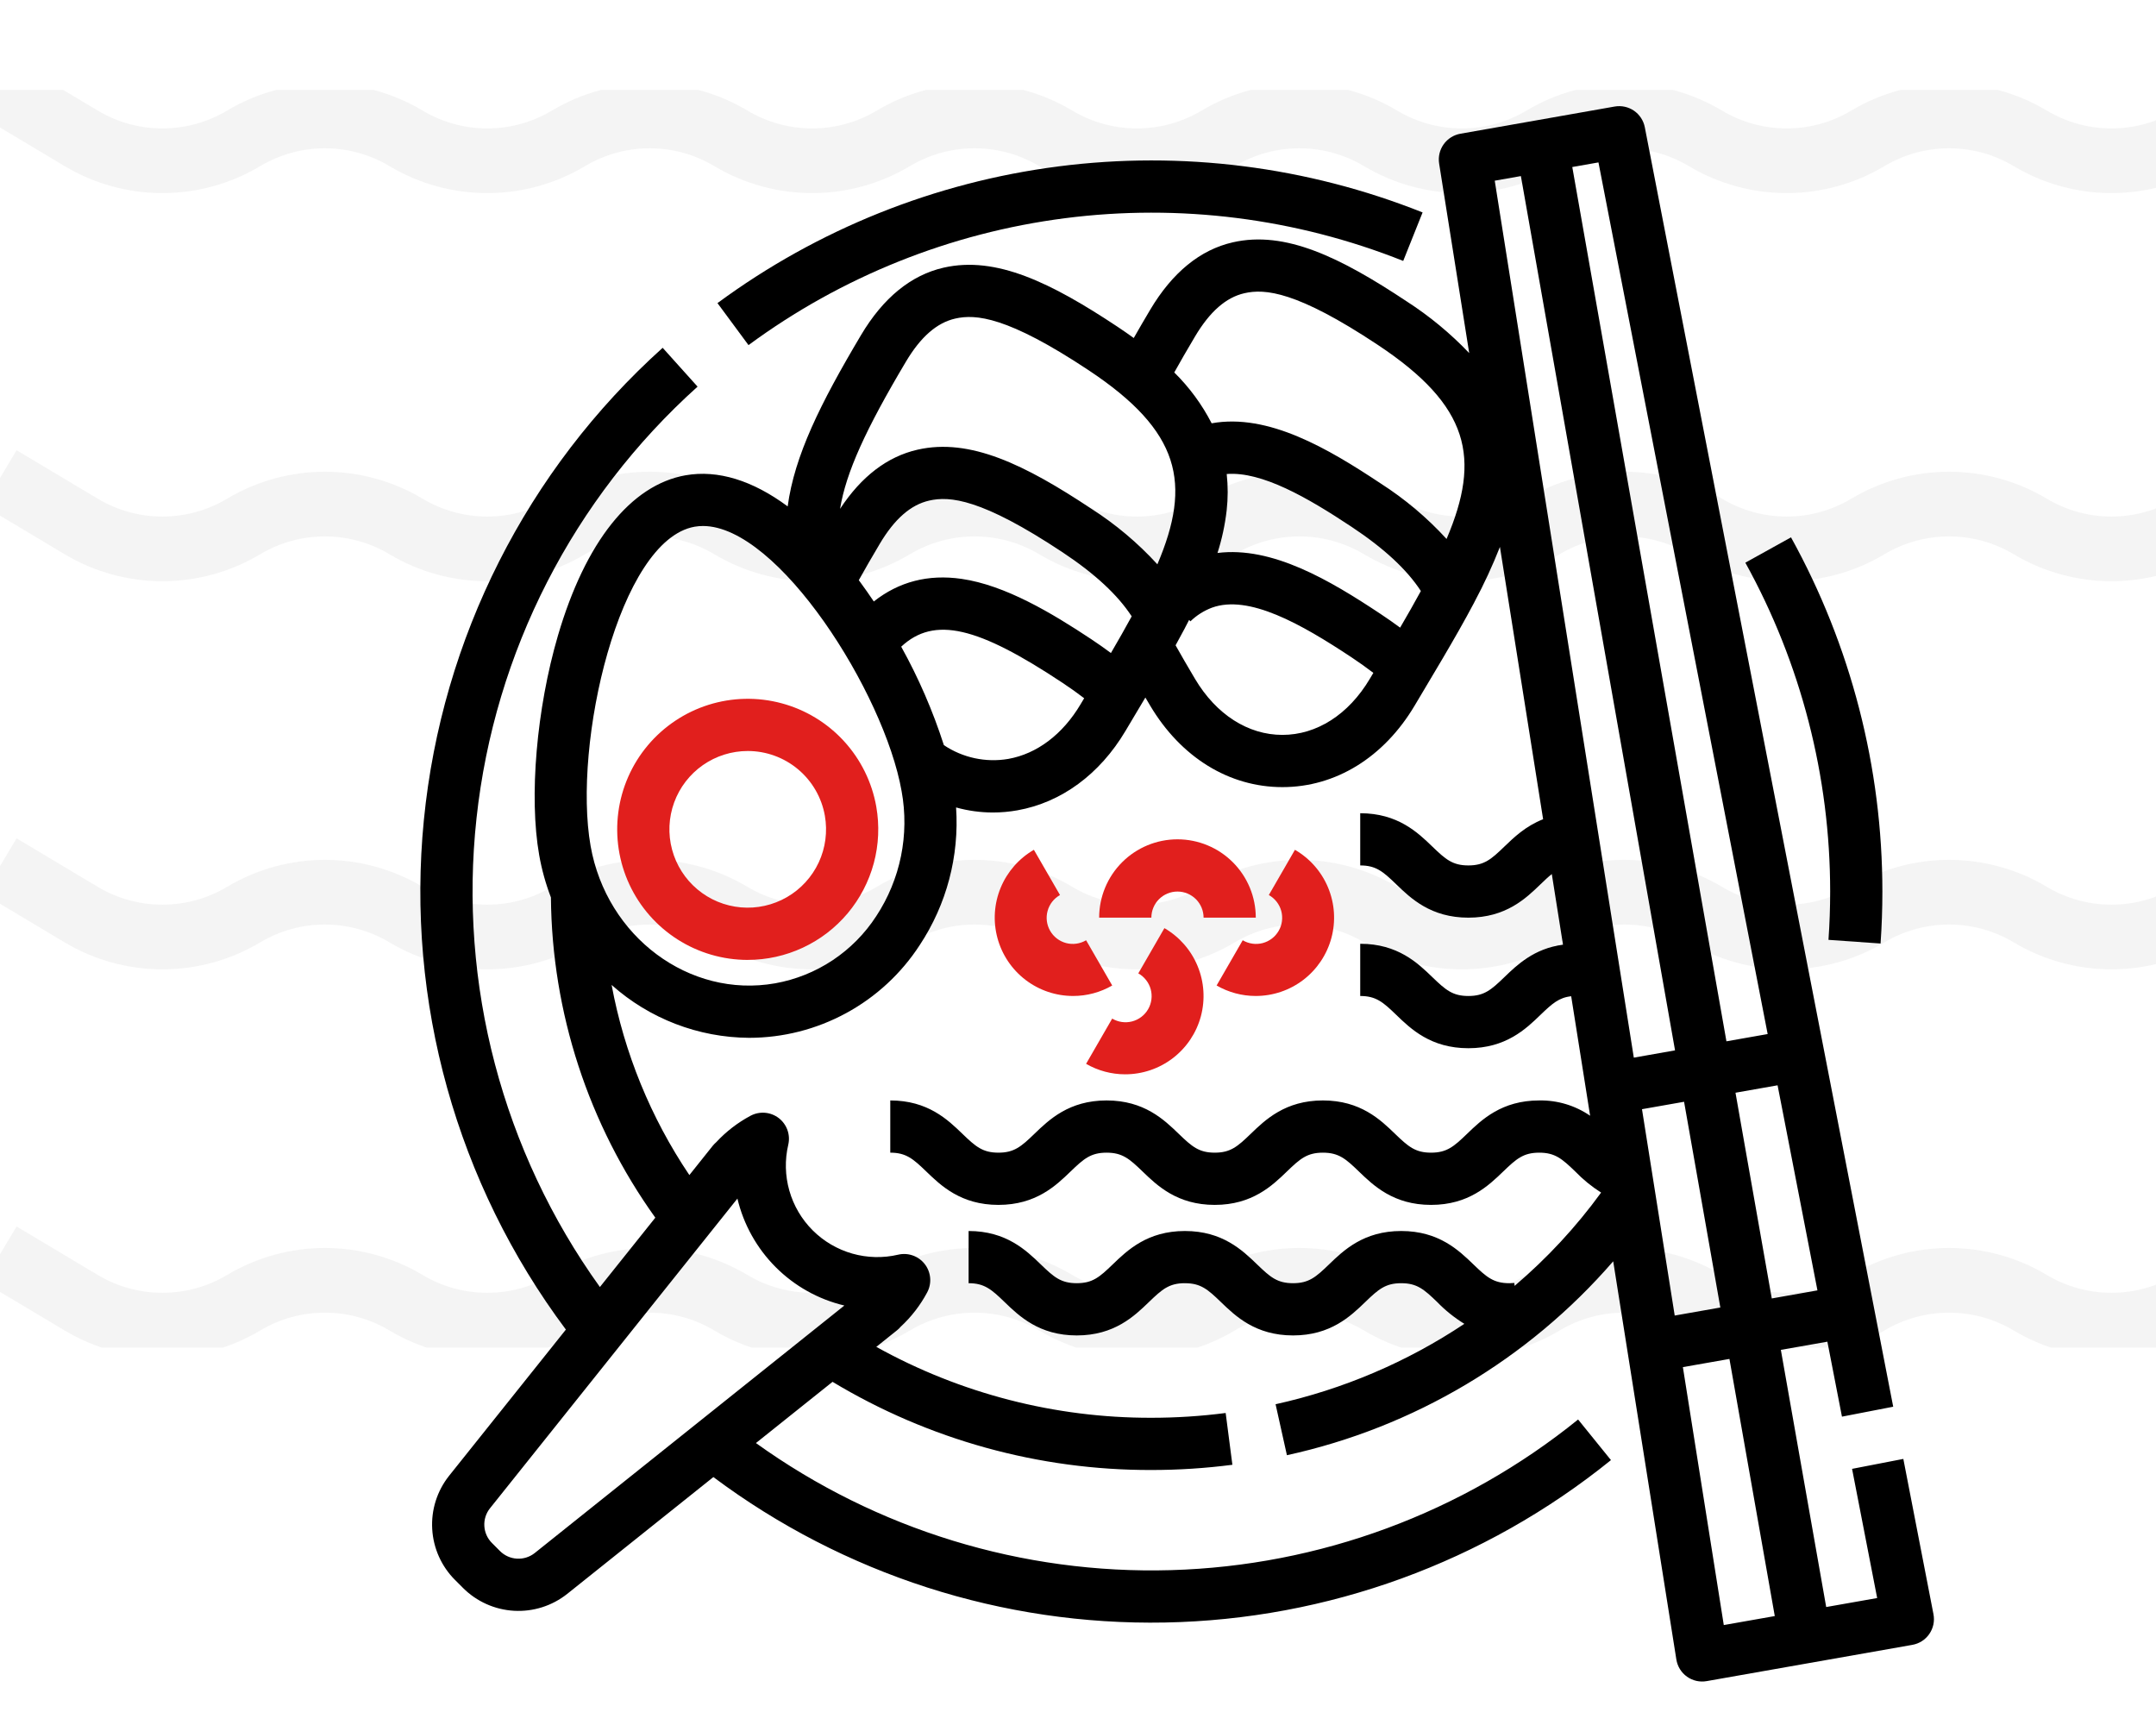 <svg width="100" height="80" viewBox="0 0 100 80" fill="none" xmlns="http://www.w3.org/2000/svg">
<g opacity="0.05" clip-path="url(#clip0)">
<path d="M116.769 6.417L116 5.129L116.769 6.417ZM-0.769 5.454L2.998 7.704L4.536 5.129L0.769 2.879L-0.769 5.454ZM117.538 7.704L121.305 5.454L119.767 2.879L116 5.129L117.538 7.704ZM108.466 7.704C111.26 9.373 114.744 9.373 117.538 7.704L116 5.129C114.154 6.232 111.851 6.232 110.005 5.129L108.466 7.704ZM93.399 7.704C96.193 9.373 99.677 9.373 102.471 7.704L100.933 5.129C99.087 6.232 96.784 6.232 94.938 5.129L93.399 7.704ZM102.471 7.704C104.317 6.602 106.62 6.602 108.466 7.704L110.005 5.129C107.211 3.46 103.727 3.46 100.933 5.129L102.471 7.704ZM78.332 7.704C81.126 9.373 84.611 9.373 87.404 7.704L85.866 5.129C84.02 6.232 81.717 6.232 79.871 5.129L78.332 7.704ZM63.265 7.704C66.059 9.373 69.544 9.373 72.337 7.704L70.799 5.129C68.953 6.232 66.65 6.232 64.804 5.129L63.265 7.704ZM72.337 7.704C74.183 6.602 76.486 6.602 78.332 7.704L79.871 5.129C77.077 3.46 73.593 3.46 70.799 5.129L72.337 7.704ZM87.404 7.704C89.251 6.602 91.553 6.602 93.399 7.704L94.938 5.129C92.144 3.46 88.66 3.46 85.866 5.129L87.404 7.704ZM33.132 7.704C35.925 9.373 39.41 9.373 42.203 7.704L40.665 5.129C38.819 6.232 36.516 6.232 34.67 5.129L33.132 7.704ZM48.198 7.704C50.992 9.373 54.477 9.373 57.27 7.704L55.732 5.129C53.886 6.232 51.583 6.232 49.737 5.129L48.198 7.704ZM49.737 5.129C46.943 3.46 43.459 3.46 40.665 5.129L42.203 7.704C44.05 6.602 46.352 6.602 48.198 7.704L49.737 5.129ZM18.064 7.704C20.858 9.373 24.343 9.373 27.136 7.704L25.598 5.129C23.752 6.232 21.449 6.232 19.603 5.129L18.064 7.704ZM2.998 7.704C5.791 9.373 9.276 9.373 12.069 7.704L10.531 5.129C8.685 6.232 6.382 6.232 4.536 5.129L2.998 7.704ZM12.069 7.704C13.916 6.602 16.218 6.602 18.064 7.704L19.603 5.129C16.809 3.46 13.325 3.46 10.531 5.129L12.069 7.704ZM27.136 7.704C28.983 6.602 31.285 6.602 33.132 7.704L34.67 5.129C31.876 3.46 28.392 3.46 25.598 5.129L27.136 7.704ZM57.27 7.704C59.117 6.602 61.419 6.602 63.265 7.704L64.804 5.129C62.01 3.46 58.526 3.46 55.732 5.129L57.27 7.704Z" fill="#1D1D1B"/>
<path d="M116.769 24.417L116 23.129L116.769 24.417ZM-0.769 23.454L2.998 25.704L4.536 23.129L0.769 20.879L-0.769 23.454ZM117.538 25.704L121.305 23.454L119.767 20.879L116 23.129L117.538 25.704ZM108.466 25.704C111.26 27.373 114.744 27.373 117.538 25.704L116 23.129C114.154 24.232 111.851 24.232 110.005 23.129L108.466 25.704ZM93.399 25.704C96.193 27.373 99.677 27.373 102.471 25.704L100.933 23.129C99.087 24.232 96.784 24.232 94.938 23.129L93.399 25.704ZM102.471 25.704C104.317 24.602 106.62 24.602 108.466 25.704L110.005 23.129C107.211 21.46 103.727 21.46 100.933 23.129L102.471 25.704ZM78.332 25.704C81.126 27.373 84.611 27.373 87.404 25.704L85.866 23.129C84.02 24.232 81.717 24.232 79.871 23.129L78.332 25.704ZM63.265 25.704C66.059 27.373 69.544 27.373 72.337 25.704L70.799 23.129C68.953 24.232 66.65 24.232 64.804 23.129L63.265 25.704ZM72.337 25.704C74.183 24.602 76.486 24.602 78.332 25.704L79.871 23.129C77.077 21.46 73.593 21.46 70.799 23.129L72.337 25.704ZM87.404 25.704C89.251 24.602 91.553 24.602 93.399 25.704L94.938 23.129C92.144 21.46 88.66 21.46 85.866 23.129L87.404 25.704ZM33.132 25.704C35.925 27.373 39.41 27.373 42.203 25.704L40.665 23.129C38.819 24.232 36.516 24.232 34.67 23.129L33.132 25.704ZM48.198 25.704C50.992 27.373 54.477 27.373 57.27 25.704L55.732 23.129C53.886 24.232 51.583 24.232 49.737 23.129L48.198 25.704ZM49.737 23.129C46.943 21.46 43.459 21.46 40.665 23.129L42.203 25.704C44.05 24.602 46.352 24.602 48.198 25.704L49.737 23.129ZM18.064 25.704C20.858 27.373 24.343 27.373 27.136 25.704L25.598 23.129C23.752 24.232 21.449 24.232 19.603 23.129L18.064 25.704ZM2.998 25.704C5.791 27.373 9.276 27.373 12.069 25.704L10.531 23.129C8.685 24.232 6.382 24.232 4.536 23.129L2.998 25.704ZM12.069 25.704C13.916 24.602 16.218 24.602 18.064 25.704L19.603 23.129C16.809 21.46 13.325 21.46 10.531 23.129L12.069 25.704ZM27.136 25.704C28.983 24.602 31.285 24.602 33.132 25.704L34.67 23.129C31.876 21.46 28.392 21.46 25.598 23.129L27.136 25.704ZM57.27 25.704C59.117 24.602 61.419 24.602 63.265 25.704L64.804 23.129C62.01 21.46 58.526 21.46 55.732 23.129L57.27 25.704Z" fill="#1D1D1B"/>
<path d="M116.769 42.417L116 41.129L116.769 42.417ZM-0.769 41.454L2.998 43.704L4.536 41.129L0.769 38.879L-0.769 41.454ZM117.538 43.704L121.305 41.454L119.767 38.879L116 41.129L117.538 43.704ZM108.466 43.704C111.26 45.373 114.744 45.373 117.538 43.704L116 41.129C114.154 42.232 111.851 42.232 110.005 41.129L108.466 43.704ZM93.399 43.704C96.193 45.373 99.677 45.373 102.471 43.704L100.933 41.129C99.087 42.232 96.784 42.232 94.938 41.129L93.399 43.704ZM102.471 43.704C104.317 42.602 106.62 42.602 108.466 43.704L110.005 41.129C107.211 39.46 103.727 39.46 100.933 41.129L102.471 43.704ZM78.332 43.704C81.126 45.373 84.611 45.373 87.404 43.704L85.866 41.129C84.02 42.232 81.717 42.232 79.871 41.129L78.332 43.704ZM63.265 43.704C66.059 45.373 69.544 45.373 72.337 43.704L70.799 41.129C68.953 42.232 66.65 42.232 64.804 41.129L63.265 43.704ZM72.337 43.704C74.183 42.602 76.486 42.602 78.332 43.704L79.871 41.129C77.077 39.46 73.593 39.46 70.799 41.129L72.337 43.704ZM87.404 43.704C89.251 42.602 91.553 42.602 93.399 43.704L94.938 41.129C92.144 39.46 88.66 39.46 85.866 41.129L87.404 43.704ZM33.132 43.704C35.925 45.373 39.41 45.373 42.203 43.704L40.665 41.129C38.819 42.232 36.516 42.232 34.67 41.129L33.132 43.704ZM48.198 43.704C50.992 45.373 54.477 45.373 57.27 43.704L55.732 41.129C53.886 42.232 51.583 42.232 49.737 41.129L48.198 43.704ZM49.737 41.129C46.943 39.46 43.459 39.46 40.665 41.129L42.203 43.704C44.05 42.602 46.352 42.602 48.198 43.704L49.737 41.129ZM18.064 43.704C20.858 45.373 24.343 45.373 27.136 43.704L25.598 41.129C23.752 42.232 21.449 42.232 19.603 41.129L18.064 43.704ZM2.998 43.704C5.791 45.373 9.276 45.373 12.069 43.704L10.531 41.129C8.685 42.232 6.382 42.232 4.536 41.129L2.998 43.704ZM12.069 43.704C13.916 42.602 16.218 42.602 18.064 43.704L19.603 41.129C16.809 39.46 13.325 39.46 10.531 41.129L12.069 43.704ZM27.136 43.704C28.983 42.602 31.285 42.602 33.132 43.704L34.67 41.129C31.876 39.46 28.392 39.46 25.598 41.129L27.136 43.704ZM57.27 43.704C59.117 42.602 61.419 42.602 63.265 43.704L64.804 41.129C62.01 39.46 58.526 39.46 55.732 41.129L57.27 43.704Z" fill="#1D1D1B"/>
<path d="M116.769 60.417L116 59.129L116.769 60.417ZM-0.769 59.454L2.998 61.704L4.536 59.129L0.769 56.879L-0.769 59.454ZM117.538 61.704L121.305 59.454L119.767 56.879L116 59.129L117.538 61.704ZM108.466 61.704C111.26 63.373 114.744 63.373 117.538 61.704L116 59.129C114.154 60.232 111.851 60.232 110.005 59.129L108.466 61.704ZM93.399 61.704C96.193 63.373 99.677 63.373 102.471 61.704L100.933 59.129C99.087 60.232 96.784 60.232 94.938 59.129L93.399 61.704ZM102.471 61.704C104.317 60.602 106.62 60.602 108.466 61.704L110.005 59.129C107.211 57.46 103.727 57.46 100.933 59.129L102.471 61.704ZM78.332 61.704C81.126 63.373 84.611 63.373 87.404 61.704L85.866 59.129C84.02 60.232 81.717 60.232 79.871 59.129L78.332 61.704ZM63.265 61.704C66.059 63.373 69.544 63.373 72.337 61.704L70.799 59.129C68.953 60.232 66.65 60.232 64.804 59.129L63.265 61.704ZM72.337 61.704C74.183 60.602 76.486 60.602 78.332 61.704L79.871 59.129C77.077 57.46 73.593 57.46 70.799 59.129L72.337 61.704ZM87.404 61.704C89.251 60.602 91.553 60.602 93.399 61.704L94.938 59.129C92.144 57.46 88.66 57.46 85.866 59.129L87.404 61.704ZM33.132 61.704C35.925 63.373 39.41 63.373 42.203 61.704L40.665 59.129C38.819 60.232 36.516 60.232 34.67 59.129L33.132 61.704ZM48.198 61.704C50.992 63.373 54.477 63.373 57.27 61.704L55.732 59.129C53.886 60.232 51.583 60.232 49.737 59.129L48.198 61.704ZM49.737 59.129C46.943 57.46 43.459 57.46 40.665 59.129L42.203 61.704C44.05 60.602 46.352 60.602 48.198 61.704L49.737 59.129ZM18.064 61.704C20.858 63.373 24.343 63.373 27.136 61.704L25.598 59.129C23.752 60.232 21.449 60.232 19.603 59.129L18.064 61.704ZM2.998 61.704C5.791 63.373 9.276 63.373 12.069 61.704L10.531 59.129C8.685 60.232 6.382 60.232 4.536 59.129L2.998 61.704ZM12.069 61.704C13.916 60.602 16.218 60.602 18.064 61.704L19.603 59.129C16.809 57.46 13.325 57.46 10.531 59.129L12.069 61.704ZM27.136 61.704C28.983 60.602 31.285 60.602 33.132 61.704L34.67 59.129C31.876 57.46 28.392 57.46 25.598 59.129L27.136 61.704ZM57.27 61.704C59.117 60.602 61.419 60.602 63.265 61.704L64.804 59.129C62.01 57.46 58.526 57.46 55.732 59.129L57.27 61.704Z" fill="#1D1D1B"/>
</g>
<g clip-path="url(#clip1)">
<path d="M34.717 16.005L33.278 14.057C37.923 10.635 43.364 8.454 49.086 7.718C54.808 6.982 60.624 7.717 65.983 9.852L65.084 12.101C60.108 10.119 54.708 9.437 49.395 10.12C44.082 10.803 39.03 12.828 34.717 16.005V16.005Z" fill="black"/>
<path d="M87.225 43.757L84.809 43.587C84.861 42.847 84.887 42.093 84.887 41.347C84.888 36.012 83.534 30.764 80.953 26.095L83.071 24.92C85.852 29.948 87.31 35.6 87.309 41.347C87.309 42.15 87.281 42.96 87.225 43.757V43.757Z" fill="black"/>
<path d="M34.679 44.518C33.526 44.517 32.398 44.188 31.426 43.568C30.455 42.949 29.68 42.065 29.193 41.02C28.707 39.975 28.528 38.814 28.679 37.671C28.829 36.529 29.303 35.453 30.044 34.57C30.785 33.688 31.762 33.035 32.861 32.688C33.961 32.342 35.136 32.316 36.249 32.615C37.362 32.913 38.367 33.523 39.145 34.372C39.924 35.222 40.444 36.276 40.644 37.411C40.797 38.282 40.758 39.176 40.529 40.03C40.3 40.884 39.886 41.677 39.318 42.355C38.749 43.032 38.039 43.577 37.238 43.95C36.436 44.324 35.563 44.517 34.679 44.517V44.518ZM34.683 34.829C33.938 34.829 33.21 35.058 32.599 35.485C31.988 35.913 31.523 36.518 31.268 37.218C31.013 37.919 30.979 38.681 31.172 39.401C31.365 40.121 31.774 40.765 32.345 41.244C32.916 41.724 33.621 42.016 34.364 42.081C35.107 42.146 35.851 41.981 36.497 41.608C37.143 41.236 37.658 40.673 37.974 39.998C38.289 39.322 38.388 38.566 38.259 37.831C38.111 36.99 37.671 36.228 37.017 35.679C36.363 35.13 35.536 34.829 34.682 34.829H34.683Z" fill="#E11F1D"/>
<path d="M58.246 42.558H55.825C55.825 42.237 55.697 41.929 55.47 41.702C55.243 41.475 54.935 41.347 54.614 41.347C54.292 41.347 53.984 41.475 53.757 41.702C53.53 41.929 53.403 42.237 53.403 42.558H50.981C50.981 41.595 51.364 40.671 52.045 39.989C52.726 39.308 53.65 38.925 54.614 38.925C55.577 38.925 56.501 39.308 57.182 39.989C57.864 40.671 58.246 41.595 58.246 42.558V42.558Z" fill="#E11F1D"/>
<path d="M52.185 49.823C51.549 49.823 50.925 49.655 50.375 49.337L51.586 47.239C51.724 47.321 51.876 47.375 52.035 47.397C52.194 47.419 52.355 47.41 52.51 47.37C52.665 47.329 52.811 47.258 52.938 47.161C53.066 47.064 53.173 46.942 53.253 46.803C53.333 46.665 53.385 46.511 53.405 46.352C53.426 46.194 53.414 46.032 53.372 45.877C53.33 45.723 53.257 45.578 53.158 45.452C53.059 45.326 52.937 45.22 52.797 45.142L54.008 43.044C54.7 43.445 55.242 44.062 55.547 44.802C55.853 45.541 55.906 46.361 55.699 47.133C55.491 47.906 55.034 48.588 54.398 49.075C53.763 49.561 52.985 49.824 52.185 49.823V49.823Z" fill="#E11F1D"/>
<path d="M49.776 46.19C48.976 46.191 48.198 45.928 47.563 45.442C46.928 44.955 46.471 44.273 46.263 43.5C46.055 42.728 46.108 41.908 46.414 41.169C46.72 40.429 47.261 39.812 47.954 39.411L49.165 41.509C49.025 41.588 48.902 41.693 48.803 41.819C48.705 41.946 48.632 42.09 48.59 42.245C48.547 42.399 48.536 42.561 48.556 42.72C48.577 42.879 48.629 43.032 48.709 43.171C48.789 43.309 48.896 43.431 49.023 43.528C49.151 43.625 49.296 43.696 49.451 43.737C49.606 43.777 49.768 43.787 49.926 43.764C50.085 43.742 50.238 43.688 50.376 43.606L51.587 45.704C51.036 46.023 50.412 46.19 49.776 46.19Z" fill="#E11F1D"/>
<path d="M58.24 46.19C57.604 46.19 56.98 46.022 56.429 45.704L57.64 43.606C57.778 43.688 57.931 43.742 58.09 43.764C58.248 43.787 58.41 43.777 58.565 43.737C58.72 43.696 58.865 43.625 58.993 43.528C59.12 43.431 59.227 43.309 59.307 43.171C59.388 43.032 59.44 42.879 59.46 42.72C59.48 42.561 59.469 42.399 59.427 42.245C59.384 42.09 59.312 41.946 59.213 41.819C59.114 41.693 58.991 41.588 58.851 41.509L60.062 39.411C60.755 39.812 61.296 40.429 61.602 41.169C61.908 41.908 61.961 42.728 61.753 43.5C61.545 44.273 61.088 44.955 60.453 45.442C59.818 45.928 59.04 46.191 58.24 46.19Z" fill="#E11F1D"/>
<path d="M89.678 74.859L88.281 67.66L85.903 68.121L87.067 74.112L84.703 74.529L82.6 62.603L84.758 62.223L85.434 65.7L87.811 65.239L76.29 5.903C76.23 5.591 76.049 5.315 75.788 5.135C75.526 4.956 75.204 4.886 74.891 4.941L71.314 5.572L67.736 6.202C67.424 6.257 67.145 6.433 66.96 6.692C66.776 6.95 66.701 7.271 66.75 7.585L68.145 16.375C67.276 15.463 66.301 14.657 65.242 13.975C62.162 11.931 59.612 10.683 57.181 11.238C55.668 11.583 54.378 12.635 53.349 14.365C53.069 14.836 52.816 15.27 52.586 15.676C52.343 15.5 52.091 15.325 51.829 15.151C48.748 13.107 46.199 11.859 43.768 12.413C42.254 12.759 40.964 13.811 39.936 15.541C38.044 18.723 36.85 21.134 36.534 23.485C34.912 22.282 33.297 21.779 31.799 22.042C29.256 22.491 27.154 25.13 25.879 29.474C24.884 32.87 24.533 36.961 25.008 39.652C25.126 40.324 25.309 40.983 25.553 41.62C25.598 46.951 27.289 52.139 30.395 56.472L27.825 59.688C23.304 53.392 21.266 45.649 22.102 37.943C22.938 30.237 26.589 23.111 32.355 17.931L30.736 16.13C24.441 21.791 20.49 29.601 19.66 38.026C18.829 46.45 21.179 54.881 26.247 61.662L20.826 68.447C20.273 69.145 19.995 70.023 20.047 70.912C20.098 71.802 20.474 72.642 21.104 73.272L21.478 73.646C22.109 74.276 22.949 74.652 23.84 74.703C24.73 74.754 25.608 74.475 26.307 73.921L33.088 68.502C39.128 73.016 46.5 75.39 54.039 75.247C61.578 75.105 68.855 72.454 74.72 67.715L73.196 65.832C67.837 70.167 61.203 72.621 54.314 72.818C47.424 73.016 40.66 70.945 35.062 66.924L38.615 64.085C43.079 66.772 48.193 68.186 53.403 68.174C54.659 68.174 55.915 68.093 57.161 67.932L56.849 65.53C55.706 65.678 54.555 65.752 53.403 65.752C48.939 65.762 44.547 64.63 40.645 62.463L41.608 61.693C41.668 61.645 41.724 61.591 41.773 61.532C42.27 61.073 42.686 60.534 43.004 59.938C43.114 59.732 43.162 59.5 43.143 59.268C43.123 59.035 43.038 58.814 42.896 58.629C42.754 58.445 42.562 58.305 42.343 58.227C42.123 58.148 41.886 58.135 41.659 58.188C40.956 58.353 40.223 58.335 39.529 58.137C38.835 57.939 38.203 57.568 37.692 57.057C37.182 56.547 36.81 55.914 36.612 55.22C36.414 54.526 36.397 53.793 36.561 53.09C36.614 52.863 36.601 52.626 36.523 52.407C36.444 52.188 36.305 51.995 36.12 51.853C35.935 51.712 35.714 51.626 35.482 51.607C35.25 51.588 35.017 51.636 34.812 51.745C34.217 52.063 33.679 52.477 33.221 52.971C33.161 53.023 33.106 53.08 33.056 53.141L31.974 54.496C30.182 51.834 28.955 48.833 28.368 45.678C30.125 47.245 32.393 48.117 34.747 48.131C36.319 48.13 37.867 47.736 39.249 46.984C40.631 46.233 41.803 45.149 42.659 43.83C43.906 41.944 44.499 39.702 44.345 37.447C44.902 37.602 45.478 37.681 46.057 37.681C46.437 37.681 46.816 37.647 47.191 37.58C49.225 37.218 51.005 35.911 52.2 33.902L52.643 33.158L52.897 32.732L52.898 32.73L53.125 32.349C53.197 32.472 53.272 32.597 53.348 32.726C54.776 35.127 57.011 36.504 59.48 36.504C61.95 36.504 64.185 35.126 65.613 32.726L66.056 31.982C66.343 31.5 66.624 31.028 66.899 30.563C67.422 29.674 67.921 28.805 68.365 27.965C68.375 27.947 68.384 27.929 68.392 27.911C68.834 27.085 69.227 26.235 69.57 25.364L71.573 37.993C70.763 38.31 70.215 38.839 69.773 39.265C69.164 39.854 68.838 40.136 68.106 40.136C67.374 40.136 67.049 39.854 66.439 39.265C65.762 38.611 64.833 37.715 63.09 37.715V40.136C63.822 40.136 64.148 40.419 64.757 41.008C65.434 41.662 66.363 42.558 68.106 42.558C69.849 42.558 70.778 41.662 71.455 41.008C71.65 40.819 71.816 40.662 71.976 40.536L72.495 43.81C71.147 43.993 70.365 44.749 69.773 45.32C69.164 45.908 68.838 46.191 68.106 46.191C67.374 46.191 67.049 45.908 66.439 45.32C65.762 44.666 64.833 43.769 63.09 43.769V46.191C63.822 46.191 64.148 46.474 64.757 47.062C65.434 47.717 66.363 48.613 68.106 48.613C69.849 48.613 70.778 47.717 71.455 47.062C71.992 46.545 72.308 46.264 72.875 46.203L73.579 50.645V50.646L73.753 51.744C73.059 51.268 72.234 51.02 71.393 51.035C69.65 51.035 68.721 51.931 68.043 52.586C67.434 53.174 67.108 53.457 66.376 53.457C65.643 53.457 65.318 53.174 64.708 52.586C64.031 51.931 63.102 51.035 61.359 51.035C59.616 51.035 58.687 51.931 58.009 52.586C57.4 53.174 57.075 53.457 56.342 53.457C55.61 53.457 55.284 53.174 54.675 52.586C53.997 51.931 53.069 51.035 51.326 51.035C49.582 51.035 48.654 51.931 47.976 52.586C47.367 53.174 47.041 53.457 46.309 53.457C45.577 53.457 45.252 53.174 44.642 52.586C43.965 51.931 43.036 51.035 41.293 51.035V53.457C42.025 53.457 42.351 53.74 42.96 54.328C43.638 54.982 44.566 55.879 46.309 55.879C48.052 55.879 48.981 54.982 49.658 54.328C50.268 53.74 50.593 53.457 51.326 53.457C52.058 53.457 52.383 53.74 52.993 54.328C53.67 54.982 54.599 55.879 56.342 55.879C58.085 55.879 59.014 54.982 59.692 54.328C60.301 53.74 60.626 53.457 61.359 53.457C62.092 53.457 62.417 53.74 63.026 54.328C63.704 54.982 64.632 55.879 66.376 55.879C68.119 55.879 69.047 54.982 69.725 54.328C70.335 53.74 70.66 53.457 71.393 53.457C72.126 53.457 72.451 53.74 73.061 54.328C73.421 54.701 73.825 55.03 74.263 55.308C73.102 56.904 71.755 58.356 70.251 59.635L70.238 59.501C70.165 59.508 70.088 59.511 70.008 59.511C69.276 59.511 68.951 59.229 68.341 58.64C67.663 57.986 66.735 57.09 64.992 57.09C63.248 57.09 62.32 57.986 61.642 58.64C61.033 59.229 60.707 59.511 59.975 59.511C59.242 59.511 58.917 59.229 58.308 58.64C57.63 57.986 56.702 57.09 54.958 57.09C53.215 57.09 52.287 57.986 51.609 58.64C51 59.229 50.674 59.511 49.942 59.511C49.209 59.511 48.884 59.229 48.275 58.64C47.597 57.986 46.669 57.09 44.926 57.09V59.511C45.658 59.511 45.983 59.794 46.593 60.383C47.27 61.037 48.199 61.933 49.942 61.933C51.685 61.933 52.613 61.037 53.291 60.383C53.901 59.794 54.226 59.511 54.958 59.511C55.691 59.511 56.016 59.794 56.626 60.383C57.303 61.037 58.232 61.933 59.975 61.933C61.718 61.933 62.647 61.037 63.325 60.383C63.934 59.794 64.259 59.511 64.992 59.511C65.724 59.511 66.049 59.794 66.659 60.383C67.035 60.772 67.459 61.112 67.92 61.395C65.257 63.169 62.288 64.433 59.164 65.124L59.69 67.488C65.572 66.201 70.881 63.047 74.824 58.495L77.753 76.962C77.778 77.121 77.835 77.273 77.919 77.41C78.004 77.547 78.115 77.665 78.246 77.759C78.377 77.852 78.525 77.918 78.682 77.954C78.839 77.989 79.001 77.993 79.159 77.965L83.93 77.124L88.7 76.283C88.858 76.255 89.009 76.196 89.144 76.109C89.28 76.022 89.396 75.909 89.487 75.776C89.578 75.644 89.642 75.495 89.675 75.338C89.708 75.18 89.709 75.018 89.678 74.86V74.859ZM34.203 55.586C34.489 56.791 35.105 57.893 35.981 58.769C36.857 59.645 37.959 60.261 39.164 60.546L24.8 72.026C24.567 72.21 24.274 72.303 23.978 72.285C23.681 72.269 23.401 72.143 23.191 71.933L22.818 71.559C22.608 71.35 22.482 71.071 22.465 70.775C22.447 70.48 22.538 70.188 22.722 69.955L34.203 55.586ZM40.641 42.49C40.114 43.302 39.426 43.997 38.62 44.533C37.813 45.068 36.906 45.433 35.953 45.603C31.975 46.305 28.136 43.446 27.393 39.232C26.558 34.499 28.714 25.045 32.219 24.427C32.347 24.405 32.476 24.394 32.606 24.394C36.099 24.394 41.014 32.127 41.818 36.688C42.188 38.702 41.767 40.78 40.641 42.49ZM50.118 32.664C49.288 34.059 48.098 34.959 46.766 35.196C45.725 35.374 44.656 35.145 43.779 34.557C43.27 32.974 42.607 31.445 41.8 29.991C43.341 28.556 45.368 29.07 49.279 31.665C49.638 31.902 49.974 32.142 50.286 32.382L50.118 32.664ZM51.527 30.285C51.239 30.07 50.936 29.858 50.618 29.646C48.778 28.425 46.623 27.138 44.598 26.846C43.054 26.623 41.691 26.976 40.529 27.895C40.325 27.59 40.116 27.292 39.903 27.002C39.88 26.97 39.856 26.938 39.833 26.907C40.116 26.397 40.437 25.841 40.806 25.22C41.492 24.066 42.241 23.411 43.096 23.216C44.044 22.999 45.519 23.115 49.279 25.61C50.78 26.605 51.837 27.584 52.49 28.584C52.196 29.124 51.875 29.691 51.527 30.285ZM53.682 26.171C52.777 25.182 51.747 24.315 50.617 23.592C47.537 21.548 44.987 20.3 42.557 20.855C41.157 21.174 39.95 22.096 38.964 23.599C39.241 21.901 40.159 19.9 42.016 16.778C42.702 15.624 43.451 14.969 44.306 14.774C45.253 14.558 46.729 14.674 50.489 17.168C54.759 20.001 55.28 22.418 53.682 26.171ZM63.531 31.488C62.551 33.136 61.075 34.082 59.48 34.082C57.886 34.082 56.41 33.136 55.43 31.488C55.088 30.913 54.791 30.4 54.526 29.927C54.673 29.662 54.815 29.4 54.952 29.141C54.962 29.122 54.972 29.103 54.98 29.084C55.039 28.972 55.097 28.861 55.154 28.749L55.215 28.815C55.499 28.538 55.838 28.324 56.209 28.183C57.915 27.561 60.333 28.924 62.692 30.488C63.051 30.727 63.386 30.966 63.699 31.206L63.531 31.488ZM64.941 29.108C64.652 28.894 64.349 28.682 64.031 28.471C61.68 26.91 59.009 25.326 56.47 25.645C56.676 25.003 56.818 24.342 56.895 23.672C56.958 23.111 56.959 22.545 56.898 21.983C58.533 21.859 60.635 23.069 62.692 24.434C64.193 25.43 65.25 26.408 65.903 27.409C65.609 27.948 65.288 28.515 64.941 29.108V29.108ZM67.095 24.995C66.19 24.006 65.16 23.139 64.031 22.416C61.596 20.8 58.819 19.159 56.199 19.631C55.75 18.758 55.165 17.962 54.465 17.273C54.745 16.77 55.063 16.219 55.43 15.602C56.116 14.449 56.865 13.793 57.719 13.598C58.667 13.382 60.143 13.498 63.902 15.992C68.172 18.825 68.693 21.242 67.095 24.995V24.995ZM82.722 51.738L84.297 59.844L82.179 60.218L80.921 53.091L80.496 50.677L82.448 50.333L82.722 51.738ZM74.14 7.532L81.988 47.956L80.076 48.293L78.814 41.138L72.926 7.746L74.14 7.532ZM69.329 8.38L70.542 8.166L76.43 41.557L77.692 48.712L75.78 49.05L69.329 8.38ZM77.677 61.011L76.857 55.844L76.159 51.441L78.111 51.097L78.741 54.666L79.793 60.638L77.677 61.011ZM79.953 75.365L78.056 63.403L80.215 63.023L82.318 74.948L79.953 75.365Z" fill="black"/>
</g>
<defs>
<clipPath id="clip0">
<rect width="100" height="58.333" fill="white" transform="translate(0 4.167)"/>
</clipPath>
<clipPath id="clip1">
<rect width="80" height="80" fill="white" transform="translate(13.333)"/>
</clipPath>
</defs>
</svg>